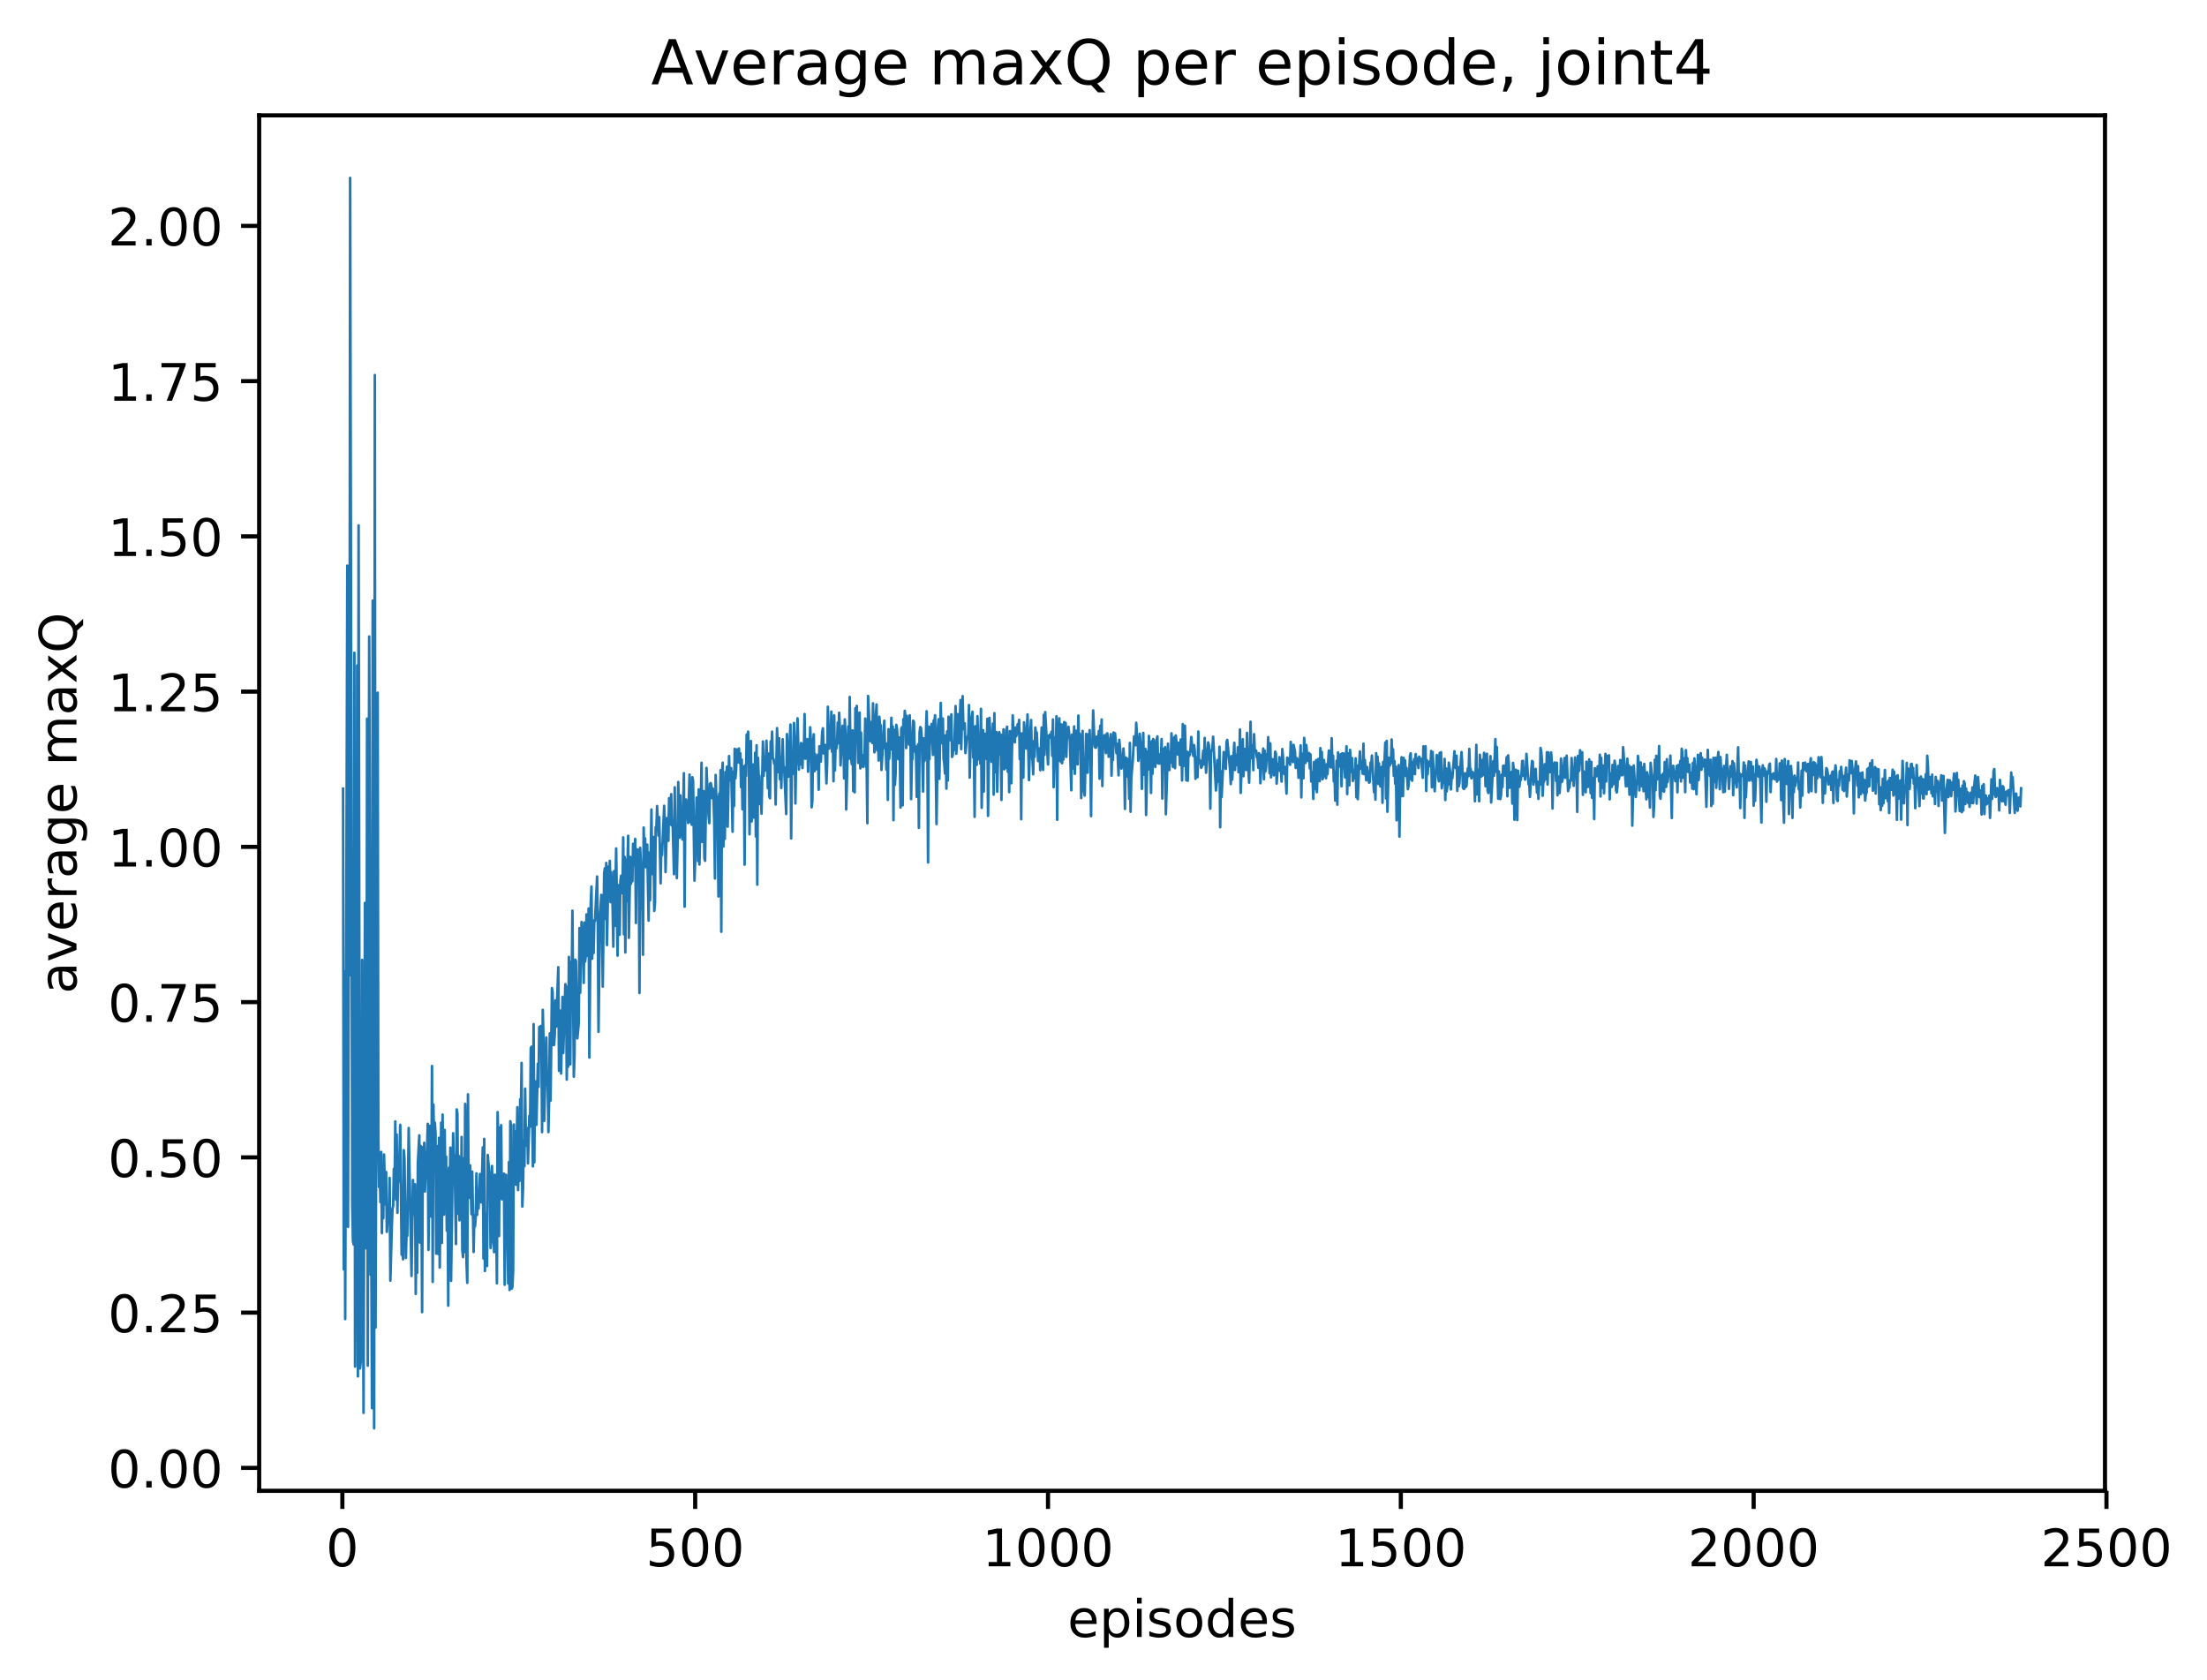 <?xml version="1.0" encoding="utf-8" standalone="no"?>
<!DOCTYPE svg PUBLIC "-//W3C//DTD SVG 1.1//EN"
  "http://www.w3.org/Graphics/SVG/1.1/DTD/svg11.dtd">
<!-- Created with matplotlib (http://matplotlib.org/) -->
<svg height="325pt" version="1.1" viewBox="0 0 427 325" width="427pt" xmlns="http://www.w3.org/2000/svg" xmlns:xlink="http://www.w3.org/1999/xlink">
 <defs>
  <style type="text/css">
*{stroke-linecap:butt;stroke-linejoin:round;}
  </style>
 </defs>
 <g id="figure_1">
  <g id="patch_1">
   <path d="M 0 325.986 
L 427.475 325.986 
L 427.475 0 
L 0 0 
z
" style="fill:#ffffff;"/>
  </g>
  <g id="axes_1">
   <g id="patch_2">
    <path d="M 50.144 288.43 
L 407.264 288.43 
L 407.264 22.318 
L 50.144 22.318 
z
" style="fill:#ffffff;"/>
   </g>
   <g id="matplotlib.axis_1">
    <g id="xtick_1">
     <g id="line2d_1">
      <defs>
       <path d="M 0 0 
L 0 3.5 
" id="m4ff3eea50a" style="stroke:#000000;stroke-width:0.8;"/>
      </defs>
      <g>
       <use style="stroke:#000000;stroke-width:0.8;" x="66.24" xlink:href="#m4ff3eea50a" y="288.43"/>
      </g>
     </g>
     <g id="text_1">
      <!-- 0 -->
      <defs>
       <path d="M 31.781 66.406 
Q 24.172 66.406 20.328 58.906 
Q 16.5 51.422 16.5 36.375 
Q 16.5 21.391 20.328 13.891 
Q 24.172 6.391 31.781 6.391 
Q 39.453 6.391 43.281 13.891 
Q 47.125 21.391 47.125 36.375 
Q 47.125 51.422 43.281 58.906 
Q 39.453 66.406 31.781 66.406 
z
M 31.781 74.219 
Q 44.047 74.219 50.516 64.516 
Q 56.984 54.828 56.984 36.375 
Q 56.984 17.969 50.516 8.266 
Q 44.047 -1.422 31.781 -1.422 
Q 19.531 -1.422 13.062 8.266 
Q 6.594 17.969 6.594 36.375 
Q 6.594 54.828 13.062 64.516 
Q 19.531 74.219 31.781 74.219 
z
" id="DejaVuSans-30"/>
      </defs>
      <g transform="translate(63.059 303.029)scale(0.1 -0.1)">
       <use xlink:href="#DejaVuSans-30"/>
      </g>
     </g>
    </g>
    <g id="xtick_2">
     <g id="line2d_2">
      <g>
       <use style="stroke:#000000;stroke-width:0.8;" x="134.502" xlink:href="#m4ff3eea50a" y="288.43"/>
      </g>
     </g>
     <g id="text_2">
      <!-- 500 -->
      <defs>
       <path d="M 10.797 72.906 
L 49.516 72.906 
L 49.516 64.594 
L 19.828 64.594 
L 19.828 46.734 
Q 21.969 47.469 24.109 47.828 
Q 26.266 48.188 28.422 48.188 
Q 40.625 48.188 47.75 41.5 
Q 54.891 34.812 54.891 23.391 
Q 54.891 11.625 47.562 5.094 
Q 40.234 -1.422 26.906 -1.422 
Q 22.312 -1.422 17.547 -0.641 
Q 12.797 0.141 7.719 1.703 
L 7.719 11.625 
Q 12.109 9.234 16.797 8.062 
Q 21.484 6.891 26.703 6.891 
Q 35.156 6.891 40.078 11.328 
Q 45.016 15.766 45.016 23.391 
Q 45.016 31 40.078 35.438 
Q 35.156 39.891 26.703 39.891 
Q 22.75 39.891 18.812 39.016 
Q 14.891 38.141 10.797 36.281 
z
" id="DejaVuSans-35"/>
      </defs>
      <g transform="translate(124.958 303.029)scale(0.1 -0.1)">
       <use xlink:href="#DejaVuSans-35"/>
       <use x="63.623" xlink:href="#DejaVuSans-30"/>
       <use x="127.246" xlink:href="#DejaVuSans-30"/>
      </g>
     </g>
    </g>
    <g id="xtick_3">
     <g id="line2d_3">
      <g>
       <use style="stroke:#000000;stroke-width:0.8;" x="202.764" xlink:href="#m4ff3eea50a" y="288.43"/>
      </g>
     </g>
     <g id="text_3">
      <!-- 1000 -->
      <defs>
       <path d="M 12.406 8.297 
L 28.516 8.297 
L 28.516 63.922 
L 10.984 60.406 
L 10.984 69.391 
L 28.422 72.906 
L 38.281 72.906 
L 38.281 8.297 
L 54.391 8.297 
L 54.391 0 
L 12.406 0 
z
" id="DejaVuSans-31"/>
      </defs>
      <g transform="translate(190.039 303.029)scale(0.1 -0.1)">
       <use xlink:href="#DejaVuSans-31"/>
       <use x="63.623" xlink:href="#DejaVuSans-30"/>
       <use x="127.246" xlink:href="#DejaVuSans-30"/>
       <use x="190.869" xlink:href="#DejaVuSans-30"/>
      </g>
     </g>
    </g>
    <g id="xtick_4">
     <g id="line2d_4">
      <g>
       <use style="stroke:#000000;stroke-width:0.8;" x="271.026" xlink:href="#m4ff3eea50a" y="288.43"/>
      </g>
     </g>
     <g id="text_4">
      <!-- 1500 -->
      <g transform="translate(258.301 303.029)scale(0.1 -0.1)">
       <use xlink:href="#DejaVuSans-31"/>
       <use x="63.623" xlink:href="#DejaVuSans-35"/>
       <use x="127.246" xlink:href="#DejaVuSans-30"/>
       <use x="190.869" xlink:href="#DejaVuSans-30"/>
      </g>
     </g>
    </g>
    <g id="xtick_5">
     <g id="line2d_5">
      <g>
       <use style="stroke:#000000;stroke-width:0.8;" x="339.288" xlink:href="#m4ff3eea50a" y="288.43"/>
      </g>
     </g>
     <g id="text_5">
      <!-- 2000 -->
      <defs>
       <path d="M 19.188 8.297 
L 53.609 8.297 
L 53.609 0 
L 7.328 0 
L 7.328 8.297 
Q 12.938 14.109 22.625 23.891 
Q 32.328 33.688 34.812 36.531 
Q 39.547 41.844 41.422 45.531 
Q 43.312 49.219 43.312 52.781 
Q 43.312 58.594 39.234 62.25 
Q 35.156 65.922 28.609 65.922 
Q 23.969 65.922 18.812 64.312 
Q 13.672 62.703 7.812 59.422 
L 7.812 69.391 
Q 13.766 71.781 18.938 73 
Q 24.125 74.219 28.422 74.219 
Q 39.75 74.219 46.484 68.547 
Q 53.219 62.891 53.219 53.422 
Q 53.219 48.922 51.531 44.891 
Q 49.859 40.875 45.406 35.406 
Q 44.188 33.984 37.641 27.219 
Q 31.109 20.453 19.188 8.297 
z
" id="DejaVuSans-32"/>
      </defs>
      <g transform="translate(326.563 303.029)scale(0.1 -0.1)">
       <use xlink:href="#DejaVuSans-32"/>
       <use x="63.623" xlink:href="#DejaVuSans-30"/>
       <use x="127.246" xlink:href="#DejaVuSans-30"/>
       <use x="190.869" xlink:href="#DejaVuSans-30"/>
      </g>
     </g>
    </g>
    <g id="xtick_6">
     <g id="line2d_6">
      <g>
       <use style="stroke:#000000;stroke-width:0.8;" x="407.55" xlink:href="#m4ff3eea50a" y="288.43"/>
      </g>
     </g>
     <g id="text_6">
      <!-- 2500 -->
      <g transform="translate(394.825 303.029)scale(0.1 -0.1)">
       <use xlink:href="#DejaVuSans-32"/>
       <use x="63.623" xlink:href="#DejaVuSans-35"/>
       <use x="127.246" xlink:href="#DejaVuSans-30"/>
       <use x="190.869" xlink:href="#DejaVuSans-30"/>
      </g>
     </g>
    </g>
    <g id="text_7">
     <!-- episodes -->
     <defs>
      <path d="M 56.203 29.594 
L 56.203 25.203 
L 14.891 25.203 
Q 15.484 15.922 20.484 11.062 
Q 25.484 6.203 34.422 6.203 
Q 39.594 6.203 44.453 7.469 
Q 49.312 8.734 54.109 11.281 
L 54.109 2.781 
Q 49.266 0.734 44.188 -0.344 
Q 39.109 -1.422 33.891 -1.422 
Q 20.797 -1.422 13.156 6.188 
Q 5.516 13.812 5.516 26.812 
Q 5.516 40.234 12.766 48.109 
Q 20.016 56 32.328 56 
Q 43.359 56 49.781 48.891 
Q 56.203 41.797 56.203 29.594 
z
M 47.219 32.234 
Q 47.125 39.594 43.094 43.984 
Q 39.062 48.391 32.422 48.391 
Q 24.906 48.391 20.391 44.141 
Q 15.875 39.891 15.188 32.172 
z
" id="DejaVuSans-65"/>
      <path d="M 18.109 8.203 
L 18.109 -20.797 
L 9.078 -20.797 
L 9.078 54.688 
L 18.109 54.688 
L 18.109 46.391 
Q 20.953 51.266 25.266 53.625 
Q 29.594 56 35.594 56 
Q 45.562 56 51.781 48.094 
Q 58.016 40.188 58.016 27.297 
Q 58.016 14.406 51.781 6.484 
Q 45.562 -1.422 35.594 -1.422 
Q 29.594 -1.422 25.266 0.953 
Q 20.953 3.328 18.109 8.203 
z
M 48.688 27.297 
Q 48.688 37.203 44.609 42.844 
Q 40.531 48.484 33.406 48.484 
Q 26.266 48.484 22.188 42.844 
Q 18.109 37.203 18.109 27.297 
Q 18.109 17.391 22.188 11.75 
Q 26.266 6.109 33.406 6.109 
Q 40.531 6.109 44.609 11.75 
Q 48.688 17.391 48.688 27.297 
z
" id="DejaVuSans-70"/>
      <path d="M 9.422 54.688 
L 18.406 54.688 
L 18.406 0 
L 9.422 0 
z
M 9.422 75.984 
L 18.406 75.984 
L 18.406 64.594 
L 9.422 64.594 
z
" id="DejaVuSans-69"/>
      <path d="M 44.281 53.078 
L 44.281 44.578 
Q 40.484 46.531 36.375 47.5 
Q 32.281 48.484 27.875 48.484 
Q 21.188 48.484 17.844 46.438 
Q 14.5 44.391 14.5 40.281 
Q 14.5 37.156 16.891 35.375 
Q 19.281 33.594 26.516 31.984 
L 29.594 31.297 
Q 39.156 29.25 43.188 25.516 
Q 47.219 21.781 47.219 15.094 
Q 47.219 7.469 41.188 3.016 
Q 35.156 -1.422 24.609 -1.422 
Q 20.219 -1.422 15.453 -0.562 
Q 10.688 0.297 5.422 2 
L 5.422 11.281 
Q 10.406 8.688 15.234 7.391 
Q 20.062 6.109 24.812 6.109 
Q 31.156 6.109 34.562 8.281 
Q 37.984 10.453 37.984 14.406 
Q 37.984 18.062 35.516 20.016 
Q 33.062 21.969 24.703 23.781 
L 21.578 24.516 
Q 13.234 26.266 9.516 29.906 
Q 5.812 33.547 5.812 39.891 
Q 5.812 47.609 11.281 51.797 
Q 16.75 56 26.812 56 
Q 31.781 56 36.172 55.266 
Q 40.578 54.547 44.281 53.078 
z
" id="DejaVuSans-73"/>
      <path d="M 30.609 48.391 
Q 23.391 48.391 19.188 42.75 
Q 14.984 37.109 14.984 27.297 
Q 14.984 17.484 19.156 11.844 
Q 23.344 6.203 30.609 6.203 
Q 37.797 6.203 41.984 11.859 
Q 46.188 17.531 46.188 27.297 
Q 46.188 37.016 41.984 42.703 
Q 37.797 48.391 30.609 48.391 
z
M 30.609 56 
Q 42.328 56 49.016 48.375 
Q 55.719 40.766 55.719 27.297 
Q 55.719 13.875 49.016 6.219 
Q 42.328 -1.422 30.609 -1.422 
Q 18.844 -1.422 12.172 6.219 
Q 5.516 13.875 5.516 27.297 
Q 5.516 40.766 12.172 48.375 
Q 18.844 56 30.609 56 
z
" id="DejaVuSans-6f"/>
      <path d="M 45.406 46.391 
L 45.406 75.984 
L 54.391 75.984 
L 54.391 0 
L 45.406 0 
L 45.406 8.203 
Q 42.578 3.328 38.25 0.953 
Q 33.938 -1.422 27.875 -1.422 
Q 17.969 -1.422 11.734 6.484 
Q 5.516 14.406 5.516 27.297 
Q 5.516 40.188 11.734 48.094 
Q 17.969 56 27.875 56 
Q 33.938 56 38.25 53.625 
Q 42.578 51.266 45.406 46.391 
z
M 14.797 27.297 
Q 14.797 17.391 18.875 11.75 
Q 22.953 6.109 30.078 6.109 
Q 37.203 6.109 41.297 11.75 
Q 45.406 17.391 45.406 27.297 
Q 45.406 37.203 41.297 42.844 
Q 37.203 48.484 30.078 48.484 
Q 22.953 48.484 18.875 42.844 
Q 14.797 37.203 14.797 27.297 
z
" id="DejaVuSans-64"/>
     </defs>
     <g transform="translate(206.544 316.707)scale(0.1 -0.1)">
      <use xlink:href="#DejaVuSans-65"/>
      <use x="61.523" xlink:href="#DejaVuSans-70"/>
      <use x="125" xlink:href="#DejaVuSans-69"/>
      <use x="152.783" xlink:href="#DejaVuSans-73"/>
      <use x="204.883" xlink:href="#DejaVuSans-6f"/>
      <use x="266.064" xlink:href="#DejaVuSans-64"/>
      <use x="329.541" xlink:href="#DejaVuSans-65"/>
      <use x="391.064" xlink:href="#DejaVuSans-73"/>
     </g>
    </g>
   </g>
   <g id="matplotlib.axis_2">
    <g id="ytick_1">
     <g id="line2d_7">
      <defs>
       <path d="M 0 0 
L -3.5 0 
" id="m00e278f972" style="stroke:#000000;stroke-width:0.8;"/>
      </defs>
      <g>
       <use style="stroke:#000000;stroke-width:0.8;" x="50.144" xlink:href="#m00e278f972" y="283.992"/>
      </g>
     </g>
     <g id="text_8">
      <!-- 0.00 -->
      <defs>
       <path d="M 10.688 12.406 
L 21 12.406 
L 21 0 
L 10.688 0 
z
" id="DejaVuSans-2e"/>
      </defs>
      <g transform="translate(20.878 287.791)scale(0.1 -0.1)">
       <use xlink:href="#DejaVuSans-30"/>
       <use x="63.623" xlink:href="#DejaVuSans-2e"/>
       <use x="95.41" xlink:href="#DejaVuSans-30"/>
       <use x="159.033" xlink:href="#DejaVuSans-30"/>
      </g>
     </g>
    </g>
    <g id="ytick_2">
     <g id="line2d_8">
      <g>
       <use style="stroke:#000000;stroke-width:0.8;" x="50.144" xlink:href="#m00e278f972" y="253.955"/>
      </g>
     </g>
     <g id="text_9">
      <!-- 0.25 -->
      <g transform="translate(20.878 257.754)scale(0.1 -0.1)">
       <use xlink:href="#DejaVuSans-30"/>
       <use x="63.623" xlink:href="#DejaVuSans-2e"/>
       <use x="95.41" xlink:href="#DejaVuSans-32"/>
       <use x="159.033" xlink:href="#DejaVuSans-35"/>
      </g>
     </g>
    </g>
    <g id="ytick_3">
     <g id="line2d_9">
      <g>
       <use style="stroke:#000000;stroke-width:0.8;" x="50.144" xlink:href="#m00e278f972" y="223.918"/>
      </g>
     </g>
     <g id="text_10">
      <!-- 0.50 -->
      <g transform="translate(20.878 227.718)scale(0.1 -0.1)">
       <use xlink:href="#DejaVuSans-30"/>
       <use x="63.623" xlink:href="#DejaVuSans-2e"/>
       <use x="95.41" xlink:href="#DejaVuSans-35"/>
       <use x="159.033" xlink:href="#DejaVuSans-30"/>
      </g>
     </g>
    </g>
    <g id="ytick_4">
     <g id="line2d_10">
      <g>
       <use style="stroke:#000000;stroke-width:0.8;" x="50.144" xlink:href="#m00e278f972" y="193.882"/>
      </g>
     </g>
     <g id="text_11">
      <!-- 0.75 -->
      <defs>
       <path d="M 8.203 72.906 
L 55.078 72.906 
L 55.078 68.703 
L 28.609 0 
L 18.312 0 
L 43.219 64.594 
L 8.203 64.594 
z
" id="DejaVuSans-37"/>
      </defs>
      <g transform="translate(20.878 197.681)scale(0.1 -0.1)">
       <use xlink:href="#DejaVuSans-30"/>
       <use x="63.623" xlink:href="#DejaVuSans-2e"/>
       <use x="95.41" xlink:href="#DejaVuSans-37"/>
       <use x="159.033" xlink:href="#DejaVuSans-35"/>
      </g>
     </g>
    </g>
    <g id="ytick_5">
     <g id="line2d_11">
      <g>
       <use style="stroke:#000000;stroke-width:0.8;" x="50.144" xlink:href="#m00e278f972" y="163.845"/>
      </g>
     </g>
     <g id="text_12">
      <!-- 1.00 -->
      <g transform="translate(20.878 167.645)scale(0.1 -0.1)">
       <use xlink:href="#DejaVuSans-31"/>
       <use x="63.623" xlink:href="#DejaVuSans-2e"/>
       <use x="95.41" xlink:href="#DejaVuSans-30"/>
       <use x="159.033" xlink:href="#DejaVuSans-30"/>
      </g>
     </g>
    </g>
    <g id="ytick_6">
     <g id="line2d_12">
      <g>
       <use style="stroke:#000000;stroke-width:0.8;" x="50.144" xlink:href="#m00e278f972" y="133.809"/>
      </g>
     </g>
     <g id="text_13">
      <!-- 1.25 -->
      <g transform="translate(20.878 137.608)scale(0.1 -0.1)">
       <use xlink:href="#DejaVuSans-31"/>
       <use x="63.623" xlink:href="#DejaVuSans-2e"/>
       <use x="95.41" xlink:href="#DejaVuSans-32"/>
       <use x="159.033" xlink:href="#DejaVuSans-35"/>
      </g>
     </g>
    </g>
    <g id="ytick_7">
     <g id="line2d_13">
      <g>
       <use style="stroke:#000000;stroke-width:0.8;" x="50.144" xlink:href="#m00e278f972" y="103.772"/>
      </g>
     </g>
     <g id="text_14">
      <!-- 1.50 -->
      <g transform="translate(20.878 107.571)scale(0.1 -0.1)">
       <use xlink:href="#DejaVuSans-31"/>
       <use x="63.623" xlink:href="#DejaVuSans-2e"/>
       <use x="95.41" xlink:href="#DejaVuSans-35"/>
       <use x="159.033" xlink:href="#DejaVuSans-30"/>
      </g>
     </g>
    </g>
    <g id="ytick_8">
     <g id="line2d_14">
      <g>
       <use style="stroke:#000000;stroke-width:0.8;" x="50.144" xlink:href="#m00e278f972" y="73.736"/>
      </g>
     </g>
     <g id="text_15">
      <!-- 1.75 -->
      <g transform="translate(20.878 77.535)scale(0.1 -0.1)">
       <use xlink:href="#DejaVuSans-31"/>
       <use x="63.623" xlink:href="#DejaVuSans-2e"/>
       <use x="95.41" xlink:href="#DejaVuSans-37"/>
       <use x="159.033" xlink:href="#DejaVuSans-35"/>
      </g>
     </g>
    </g>
    <g id="ytick_9">
     <g id="line2d_15">
      <g>
       <use style="stroke:#000000;stroke-width:0.8;" x="50.144" xlink:href="#m00e278f972" y="43.699"/>
      </g>
     </g>
     <g id="text_16">
      <!-- 2.00 -->
      <g transform="translate(20.878 47.498)scale(0.1 -0.1)">
       <use xlink:href="#DejaVuSans-32"/>
       <use x="63.623" xlink:href="#DejaVuSans-2e"/>
       <use x="95.41" xlink:href="#DejaVuSans-30"/>
       <use x="159.033" xlink:href="#DejaVuSans-30"/>
      </g>
     </g>
    </g>
    <g id="text_17">
     <!-- average maxQ -->
     <defs>
      <path d="M 34.281 27.484 
Q 23.391 27.484 19.188 25 
Q 14.984 22.516 14.984 16.5 
Q 14.984 11.719 18.141 8.906 
Q 21.297 6.109 26.703 6.109 
Q 34.188 6.109 38.703 11.406 
Q 43.219 16.703 43.219 25.484 
L 43.219 27.484 
z
M 52.203 31.203 
L 52.203 0 
L 43.219 0 
L 43.219 8.297 
Q 40.141 3.328 35.547 0.953 
Q 30.953 -1.422 24.312 -1.422 
Q 15.922 -1.422 10.953 3.297 
Q 6 8.016 6 15.922 
Q 6 25.141 12.172 29.828 
Q 18.359 34.516 30.609 34.516 
L 43.219 34.516 
L 43.219 35.406 
Q 43.219 41.609 39.141 45 
Q 35.062 48.391 27.688 48.391 
Q 23 48.391 18.547 47.266 
Q 14.109 46.141 10.016 43.891 
L 10.016 52.203 
Q 14.938 54.109 19.578 55.047 
Q 24.219 56 28.609 56 
Q 40.484 56 46.344 49.844 
Q 52.203 43.703 52.203 31.203 
z
" id="DejaVuSans-61"/>
      <path d="M 2.984 54.688 
L 12.5 54.688 
L 29.594 8.797 
L 46.688 54.688 
L 56.203 54.688 
L 35.688 0 
L 23.484 0 
z
" id="DejaVuSans-76"/>
      <path d="M 41.109 46.297 
Q 39.594 47.172 37.812 47.578 
Q 36.031 48 33.891 48 
Q 26.266 48 22.188 43.047 
Q 18.109 38.094 18.109 28.812 
L 18.109 0 
L 9.078 0 
L 9.078 54.688 
L 18.109 54.688 
L 18.109 46.188 
Q 20.953 51.172 25.484 53.578 
Q 30.031 56 36.531 56 
Q 37.453 56 38.578 55.875 
Q 39.703 55.766 41.062 55.516 
z
" id="DejaVuSans-72"/>
      <path d="M 45.406 27.984 
Q 45.406 37.75 41.375 43.109 
Q 37.359 48.484 30.078 48.484 
Q 22.859 48.484 18.828 43.109 
Q 14.797 37.75 14.797 27.984 
Q 14.797 18.266 18.828 12.891 
Q 22.859 7.516 30.078 7.516 
Q 37.359 7.516 41.375 12.891 
Q 45.406 18.266 45.406 27.984 
z
M 54.391 6.781 
Q 54.391 -7.172 48.188 -13.984 
Q 42 -20.797 29.203 -20.797 
Q 24.469 -20.797 20.266 -20.094 
Q 16.062 -19.391 12.109 -17.922 
L 12.109 -9.188 
Q 16.062 -11.328 19.922 -12.344 
Q 23.781 -13.375 27.781 -13.375 
Q 36.625 -13.375 41.016 -8.766 
Q 45.406 -4.156 45.406 5.172 
L 45.406 9.625 
Q 42.625 4.781 38.281 2.391 
Q 33.938 0 27.875 0 
Q 17.828 0 11.672 7.656 
Q 5.516 15.328 5.516 27.984 
Q 5.516 40.672 11.672 48.328 
Q 17.828 56 27.875 56 
Q 33.938 56 38.281 53.609 
Q 42.625 51.219 45.406 46.391 
L 45.406 54.688 
L 54.391 54.688 
z
" id="DejaVuSans-67"/>
      <path id="DejaVuSans-20"/>
      <path d="M 52 44.188 
Q 55.375 50.25 60.062 53.125 
Q 64.75 56 71.094 56 
Q 79.641 56 84.281 50.016 
Q 88.922 44.047 88.922 33.016 
L 88.922 0 
L 79.891 0 
L 79.891 32.719 
Q 79.891 40.578 77.094 44.375 
Q 74.312 48.188 68.609 48.188 
Q 61.625 48.188 57.562 43.547 
Q 53.516 38.922 53.516 30.906 
L 53.516 0 
L 44.484 0 
L 44.484 32.719 
Q 44.484 40.625 41.703 44.406 
Q 38.922 48.188 33.109 48.188 
Q 26.219 48.188 22.156 43.531 
Q 18.109 38.875 18.109 30.906 
L 18.109 0 
L 9.078 0 
L 9.078 54.688 
L 18.109 54.688 
L 18.109 46.188 
Q 21.188 51.219 25.484 53.609 
Q 29.781 56 35.688 56 
Q 41.656 56 45.828 52.969 
Q 50 49.953 52 44.188 
z
" id="DejaVuSans-6d"/>
      <path d="M 54.891 54.688 
L 35.109 28.078 
L 55.906 0 
L 45.312 0 
L 29.391 21.484 
L 13.484 0 
L 2.875 0 
L 24.125 28.609 
L 4.688 54.688 
L 15.281 54.688 
L 29.781 35.203 
L 44.281 54.688 
z
" id="DejaVuSans-78"/>
      <path d="M 39.406 66.219 
Q 28.656 66.219 22.328 58.203 
Q 16.016 50.203 16.016 36.375 
Q 16.016 22.609 22.328 14.594 
Q 28.656 6.594 39.406 6.594 
Q 50.141 6.594 56.422 14.594 
Q 62.703 22.609 62.703 36.375 
Q 62.703 50.203 56.422 58.203 
Q 50.141 66.219 39.406 66.219 
z
M 53.219 1.312 
L 66.219 -12.891 
L 54.297 -12.891 
L 43.5 -1.219 
Q 41.891 -1.312 41.031 -1.359 
Q 40.188 -1.422 39.406 -1.422 
Q 24.031 -1.422 14.812 8.859 
Q 5.609 19.141 5.609 36.375 
Q 5.609 53.656 14.812 63.938 
Q 24.031 74.219 39.406 74.219 
Q 54.734 74.219 63.906 63.938 
Q 73.094 53.656 73.094 36.375 
Q 73.094 23.688 67.984 14.641 
Q 62.891 5.609 53.219 1.312 
z
" id="DejaVuSans-51"/>
     </defs>
     <g transform="translate(14.798 192.263)rotate(-90)scale(0.1 -0.1)">
      <use xlink:href="#DejaVuSans-61"/>
      <use x="61.279" xlink:href="#DejaVuSans-76"/>
      <use x="120.459" xlink:href="#DejaVuSans-65"/>
      <use x="181.982" xlink:href="#DejaVuSans-72"/>
      <use x="223.096" xlink:href="#DejaVuSans-61"/>
      <use x="284.375" xlink:href="#DejaVuSans-67"/>
      <use x="347.852" xlink:href="#DejaVuSans-65"/>
      <use x="409.375" xlink:href="#DejaVuSans-20"/>
      <use x="441.162" xlink:href="#DejaVuSans-6d"/>
      <use x="538.574" xlink:href="#DejaVuSans-61"/>
      <use x="599.854" xlink:href="#DejaVuSans-78"/>
      <use x="659.033" xlink:href="#DejaVuSans-51"/>
     </g>
    </g>
   </g>
   <g id="line2d_16">
    <path clip-path="url(#p6d2d39f95d)" d="M 66.376 152.58 
L 66.513 245.595 
L 66.65 187.967 
L 66.786 255.201 
L 67.196 109.434 
L 67.332 237.346 
L 67.469 186.853 
L 67.605 188.717 
L 67.742 34.414 
L 68.151 233.107 
L 68.288 240.164 
L 68.424 240.772 
L 68.561 126.291 
L 68.697 264.381 
L 68.834 232.255 
L 68.97 247.232 
L 69.107 128.749 
L 69.243 266.295 
L 69.38 101.658 
L 69.653 264.755 
L 69.79 263.582 
L 69.926 257.811 
L 70.063 185.714 
L 70.336 273.347 
L 70.609 174.694 
L 70.745 188.917 
L 70.882 241.526 
L 71.018 139.044 
L 71.155 264.216 
L 71.428 123.148 
L 71.564 163.785 
L 71.701 246.627 
L 71.837 240.576 
L 71.974 272.438 
L 72.11 116.211 
L 72.384 276.334 
L 72.52 72.563 
L 72.657 256.834 
L 73.066 134.015 
L 73.203 220.297 
L 73.339 229.644 
L 73.476 226.746 
L 73.612 232.587 
L 73.749 222.869 
L 73.885 238.573 
L 74.022 228.358 
L 74.158 235.69 
L 74.295 223.358 
L 74.568 233.019 
L 74.704 226.754 
L 74.841 238.324 
L 75.114 234.334 
L 75.251 234.741 
L 75.387 227.913 
L 75.524 247.774 
L 75.797 237.569 
L 75.933 233.92 
L 76.07 233.269 
L 76.206 226.13 
L 76.343 230.709 
L 76.479 216.971 
L 76.616 232.08 
L 76.752 219.502 
L 76.889 234.63 
L 77.025 226.246 
L 77.162 228.599 
L 77.435 217.615 
L 77.708 242.759 
L 77.845 241.616 
L 77.981 243.635 
L 78.118 222.529 
L 78.254 224.135 
L 78.527 243.376 
L 78.664 238.159 
L 78.8 239.086 
L 79.073 218.236 
L 79.619 246.862 
L 79.892 228.301 
L 80.029 234.994 
L 80.302 229.122 
L 80.438 250.338 
L 80.575 231.527 
L 80.712 246.251 
L 80.848 224.989 
L 81.121 219.665 
L 81.258 240.401 
L 81.394 221.685 
L 81.531 229.386 
L 81.667 253.856 
L 81.804 221.945 
L 81.94 226.513 
L 82.077 221.104 
L 82.213 230.517 
L 82.35 227.044 
L 82.486 227.526 
L 82.759 217.422 
L 82.896 241.816 
L 83.169 217.812 
L 83.305 233.775 
L 83.442 235.391 
L 83.579 206.246 
L 83.715 248.007 
L 83.852 213.711 
L 83.988 222.037 
L 84.125 217.209 
L 84.261 219.306 
L 84.398 242.539 
L 84.671 221.72 
L 84.807 242.622 
L 84.944 220.13 
L 85.08 245.225 
L 85.353 217.203 
L 85.49 240.462 
L 85.626 215.636 
L 85.899 234.99 
L 86.036 218.615 
L 86.172 228.918 
L 86.309 223.789 
L 86.446 238.094 
L 86.582 226.551 
L 86.719 252.607 
L 86.855 225.927 
L 86.992 235.361 
L 87.128 222.029 
L 87.265 247.807 
L 87.674 219.246 
L 87.811 225.476 
L 87.947 223.522 
L 88.22 240.689 
L 88.357 214.647 
L 88.493 215.469 
L 88.63 234.808 
L 88.766 223.639 
L 88.903 236.101 
L 89.039 226.079 
L 89.176 235.013 
L 89.313 219.978 
L 89.449 241.939 
L 89.586 243.206 
L 89.722 224.098 
L 89.859 242.263 
L 89.995 213.58 
L 90.132 220.56 
L 90.268 244.526 
L 90.405 248.185 
L 90.541 211.721 
L 90.678 231.763 
L 90.951 225.473 
L 91.224 234.915 
L 91.36 226.672 
L 91.633 242.221 
L 91.77 235.106 
L 91.907 237.263 
L 92.043 235.416 
L 92.18 227.017 
L 92.316 235.021 
L 92.453 230.416 
L 92.589 233.809 
L 92.862 227.137 
L 93.135 232.631 
L 93.408 221.988 
L 93.545 243.486 
L 93.681 220.334 
L 93.818 245.897 
L 93.954 234.82 
L 94.227 244.934 
L 94.364 223.452 
L 94.637 226.591 
L 94.774 227.085 
L 94.91 241.461 
L 95.047 240.263 
L 95.183 225.584 
L 95.593 242.252 
L 95.729 227.278 
L 95.866 238.809 
L 96.002 235.976 
L 96.139 248.277 
L 96.275 215.161 
L 96.412 222.38 
L 96.548 239.141 
L 96.685 218.179 
L 96.821 222.907 
L 96.958 217.687 
L 97.094 232.029 
L 97.504 227.067 
L 97.641 248.562 
L 97.914 227.295 
L 98.05 237.066 
L 98.187 237.195 
L 98.323 248.32 
L 98.46 224.83 
L 98.596 249.577 
L 98.733 216.937 
L 98.869 217.778 
L 99.006 249.307 
L 99.142 248.922 
L 99.279 245.828 
L 99.415 217.566 
L 99.552 228.356 
L 99.688 218.907 
L 99.825 229.205 
L 100.098 214.209 
L 100.234 230.231 
L 100.371 223.093 
L 100.508 228.485 
L 100.644 212.673 
L 100.781 215.232 
L 100.917 205.649 
L 101.054 233.43 
L 101.19 230.059 
L 101.327 220.64 
L 101.463 225.625 
L 101.6 210.62 
L 101.736 220.519 
L 101.873 221.648 
L 102.009 218.264 
L 102.146 225.076 
L 102.419 215.883 
L 102.555 217.984 
L 102.692 202.818 
L 102.828 202.509 
L 103.101 225.659 
L 103.238 198.146 
L 103.375 224.877 
L 103.511 209.19 
L 103.784 217.613 
L 104.057 205.8 
L 104.194 210.271 
L 104.33 198.715 
L 104.467 199.804 
L 104.603 198.494 
L 104.74 198.569 
L 104.876 219.033 
L 105.013 195.37 
L 105.149 200.867 
L 105.286 216.864 
L 105.695 200.733 
L 105.832 209.876 
L 105.968 209.33 
L 106.105 219.022 
L 106.242 212.599 
L 106.378 199.93 
L 106.515 212.941 
L 106.788 191.155 
L 106.924 192.015 
L 107.061 202.199 
L 107.197 202.156 
L 107.334 200.148 
L 107.47 193.557 
L 107.607 198.636 
L 107.88 190.95 
L 108.016 187.126 
L 108.153 207.178 
L 108.289 204.123 
L 108.426 195.527 
L 108.562 207.695 
L 108.836 192.874 
L 108.972 203.719 
L 109.382 190.414 
L 109.518 190.896 
L 109.655 208.877 
L 109.791 197.77 
L 109.928 206.381 
L 110.064 185.137 
L 110.201 189.608 
L 110.337 205.912 
L 110.474 186.115 
L 110.61 191.329 
L 110.747 176.192 
L 111.02 208.315 
L 111.156 204.047 
L 111.293 185.668 
L 111.429 185.927 
L 111.703 200.893 
L 111.976 197.86 
L 112.112 179.563 
L 112.249 192.082 
L 112.522 178.383 
L 112.658 181.708 
L 112.795 180.435 
L 112.931 190.168 
L 113.068 178.484 
L 113.204 186.037 
L 113.341 184.838 
L 113.477 176.916 
L 113.75 184.969 
L 113.887 175.763 
L 114.023 204.61 
L 114.296 174.759 
L 114.433 171.531 
L 114.57 185.486 
L 114.706 180.048 
L 114.843 184.377 
L 114.979 178.05 
L 115.116 178.184 
L 115.525 169.581 
L 115.662 179.243 
L 115.798 199.628 
L 116.071 177.685 
L 116.344 173.131 
L 116.481 178.851 
L 116.617 190.872 
L 116.89 168.904 
L 117.027 167.971 
L 117.163 177.778 
L 117.3 166.96 
L 117.437 182.837 
L 117.71 167.674 
L 117.846 171.808 
L 117.983 166.556 
L 118.119 174.542 
L 118.256 168.731 
L 118.529 175.606 
L 118.665 183.15 
L 118.802 168.549 
L 118.938 179.152 
L 119.211 164.148 
L 119.484 184.889 
L 119.621 173.202 
L 119.757 171.226 
L 119.894 180.842 
L 120.03 170.416 
L 120.167 169.434 
L 120.304 172.784 
L 120.44 172.079 
L 120.577 162.015 
L 120.713 180.746 
L 120.85 165.775 
L 120.986 184.272 
L 121.123 166.345 
L 121.259 174.39 
L 121.532 161.711 
L 121.669 181.436 
L 121.942 165.782 
L 122.078 171.003 
L 122.215 166.604 
L 122.351 170.495 
L 122.488 163.256 
L 122.624 167.339 
L 122.897 162.302 
L 123.034 178.566 
L 123.171 164.303 
L 123.307 165.959 
L 123.444 164.405 
L 123.58 164.392 
L 123.717 192.107 
L 123.853 164.026 
L 123.99 166.891 
L 124.126 175.788 
L 124.263 169.087 
L 124.399 184.711 
L 124.536 160.114 
L 124.672 166.369 
L 124.809 162.204 
L 124.945 167.77 
L 125.082 166.961 
L 125.218 163.407 
L 125.491 178.124 
L 125.628 164.97 
L 125.765 174.172 
L 126.038 156.618 
L 126.174 169.099 
L 126.311 166.895 
L 126.447 161.958 
L 126.584 176.223 
L 126.72 174.675 
L 126.857 160.036 
L 126.993 160.227 
L 127.13 155.944 
L 127.403 161.669 
L 127.539 158.109 
L 127.812 170.902 
L 127.949 163.388 
L 128.085 165.439 
L 128.358 159.289 
L 128.495 155.901 
L 128.632 159.032 
L 128.768 168.717 
L 129.041 158.279 
L 129.314 162.663 
L 129.451 154.426 
L 129.587 159.56 
L 129.86 153.646 
L 129.997 159.698 
L 130.133 158.854 
L 130.406 169.134 
L 130.543 152.322 
L 130.679 163.933 
L 130.816 160.328 
L 130.952 169.879 
L 131.089 163.571 
L 131.225 151.304 
L 131.499 162.079 
L 131.635 153.892 
L 131.772 161.652 
L 131.908 156.805 
L 132.045 162.415 
L 132.318 149.589 
L 132.454 175.416 
L 132.591 155.425 
L 132.727 154.684 
L 133.137 159.223 
L 133.41 149.867 
L 133.546 159.04 
L 133.683 151.36 
L 133.819 159.555 
L 133.956 150.376 
L 134.092 151.025 
L 134.366 170.381 
L 134.502 166.314 
L 134.775 154.313 
L 134.912 158.559 
L 135.048 166.596 
L 135.185 152.722 
L 135.321 167.252 
L 135.594 155.001 
L 135.731 147.573 
L 135.867 162.887 
L 136.004 153.747 
L 136.14 153.07 
L 136.277 165.956 
L 136.413 166.532 
L 136.686 148.558 
L 137.096 157.871 
L 137.233 159.257 
L 137.369 151.645 
L 137.506 151.51 
L 137.642 152.187 
L 137.779 154.419 
L 137.915 152.558 
L 138.052 154.478 
L 138.188 158.936 
L 138.325 169.961 
L 138.461 149.942 
L 138.598 154.833 
L 138.734 154.154 
L 138.871 160.414 
L 139.007 173.442 
L 139.144 153.551 
L 139.28 157.136 
L 139.417 149.018 
L 139.553 180.271 
L 139.69 149.553 
L 139.826 147.567 
L 139.963 163.785 
L 140.1 152.101 
L 140.236 162.309 
L 140.373 149.361 
L 140.509 151.394 
L 140.646 148.334 
L 140.782 159.935 
L 141.055 146.279 
L 141.192 150.96 
L 141.328 150.858 
L 141.465 148.612 
L 141.738 160.914 
L 141.874 149.303 
L 142.011 155.93 
L 142.147 144.884 
L 142.284 150.6 
L 142.42 148.873 
L 142.557 144.986 
L 142.694 145.341 
L 142.83 147.508 
L 142.967 144.805 
L 143.103 147.578 
L 143.24 145.751 
L 143.376 152.283 
L 143.513 146.978 
L 143.649 156.565 
L 143.786 149.233 
L 143.922 148.281 
L 144.059 167.284 
L 144.195 148.045 
L 144.332 150.109 
L 144.468 142.1 
L 144.605 147.667 
L 144.741 141.554 
L 144.878 146.722 
L 145.014 161.409 
L 145.287 143.364 
L 145.424 158.918 
L 145.561 148.251 
L 145.697 147.909 
L 145.834 158.175 
L 145.97 154.329 
L 146.107 145.64 
L 146.243 161.838 
L 146.38 144.192 
L 146.516 171.153 
L 146.653 146.613 
L 146.789 150.333 
L 146.926 150.061 
L 147.062 155.583 
L 147.199 152.335 
L 147.335 157.415 
L 147.608 143.466 
L 147.745 150.105 
L 147.881 147.162 
L 148.018 149.08 
L 148.154 147.043 
L 148.291 143.314 
L 148.564 152.491 
L 148.701 145.796 
L 148.837 154.069 
L 148.974 154.438 
L 149.11 143.454 
L 149.247 144.944 
L 149.383 141.553 
L 149.52 146.76 
L 149.656 146.809 
L 149.793 147.764 
L 149.929 147.915 
L 150.066 155.649 
L 150.339 140.876 
L 150.612 149.402 
L 150.748 142.848 
L 150.885 150.742 
L 151.021 146.529 
L 151.158 152.453 
L 151.431 143.023 
L 151.568 148.24 
L 151.704 148.383 
L 152.114 157.484 
L 152.25 142.027 
L 152.523 150.273 
L 152.933 140.185 
L 153.069 162.213 
L 153.206 147.471 
L 153.342 149.772 
L 153.615 139.875 
L 153.752 142.87 
L 153.888 155.447 
L 154.025 146.614 
L 154.162 147.792 
L 154.298 138.982 
L 154.571 148.891 
L 154.708 144.591 
L 154.844 147.892 
L 154.981 143.75 
L 155.254 148.594 
L 155.39 143.922 
L 155.527 145.738 
L 155.663 138.143 
L 155.8 146.797 
L 156.073 144.067 
L 156.209 142.985 
L 156.346 149.304 
L 156.482 145.422 
L 156.619 145.194 
L 156.755 140.714 
L 156.892 143.845 
L 157.029 156.189 
L 157.165 154.957 
L 157.302 143.823 
L 157.438 142.063 
L 157.575 149.211 
L 157.711 145.917 
L 157.848 148.813 
L 157.984 148.817 
L 158.121 148.129 
L 158.257 146.022 
L 158.394 152.784 
L 158.53 144.387 
L 158.667 145.25 
L 158.803 147.354 
L 159.076 141.622 
L 159.213 140.908 
L 159.349 145.762 
L 159.623 144.116 
L 159.896 151.558 
L 160.032 147.968 
L 160.169 136.736 
L 160.442 144.841 
L 160.578 142.049 
L 160.715 143.887 
L 160.851 137.675 
L 160.988 145.438 
L 161.124 142.363 
L 161.261 151.146 
L 161.397 138.414 
L 161.534 149.066 
L 161.67 144.12 
L 161.807 144.835 
L 161.943 143.811 
L 162.08 139.802 
L 162.216 143.782 
L 162.353 137.896 
L 162.49 140.707 
L 162.626 148.084 
L 163.036 140.431 
L 163.172 140.549 
L 163.309 150.593 
L 163.445 139.192 
L 163.582 142.151 
L 163.718 156.605 
L 164.128 140.553 
L 164.264 146.767 
L 164.401 134.845 
L 164.537 145.58 
L 164.81 147.853 
L 164.947 141.314 
L 165.083 153.05 
L 165.22 143.529 
L 165.357 153.29 
L 165.493 137.016 
L 165.63 140.47 
L 165.766 136.572 
L 166.039 147.606 
L 166.312 137.859 
L 166.449 148.657 
L 166.585 141.749 
L 166.722 148.263 
L 166.858 147.203 
L 166.995 148.373 
L 167.131 146.054 
L 167.268 146.004 
L 167.404 139.014 
L 167.541 148.342 
L 167.677 147.737 
L 167.814 159.266 
L 167.95 134.644 
L 168.36 143.392 
L 168.633 139.668 
L 168.77 143.743 
L 168.906 136.074 
L 169.179 145.555 
L 169.452 138.606 
L 169.589 136.293 
L 169.725 145.193 
L 169.862 142.693 
L 169.998 147.138 
L 170.135 138.67 
L 170.271 140.583 
L 170.408 140.336 
L 170.544 148.954 
L 171.091 139.447 
L 171.227 144.777 
L 171.364 144.543 
L 171.5 148.888 
L 171.637 143.829 
L 171.773 154.749 
L 171.91 141.075 
L 172.046 146.792 
L 172.183 143.647 
L 172.319 145.033 
L 172.456 138.872 
L 172.592 143.213 
L 172.729 140.57 
L 172.865 158.684 
L 173.002 141.201 
L 173.138 151.86 
L 173.275 149.65 
L 173.411 140.237 
L 173.548 141.084 
L 173.684 143.111 
L 173.821 146.878 
L 173.958 142.682 
L 174.094 145.71 
L 174.231 156.237 
L 174.367 141.023 
L 174.504 140.704 
L 174.64 155.818 
L 174.777 139.151 
L 174.913 141.882 
L 175.05 137.526 
L 175.186 138.734 
L 175.323 144.724 
L 175.459 138.494 
L 175.869 144.06 
L 176.005 138.395 
L 176.142 141.6 
L 176.278 154.604 
L 176.415 147.084 
L 176.552 146.774 
L 176.688 139.438 
L 176.825 139.651 
L 176.961 145.383 
L 177.098 144.372 
L 177.234 146.186 
L 177.371 154.171 
L 177.507 144.638 
L 177.644 143.986 
L 177.78 160.167 
L 177.917 141.701 
L 178.053 140.666 
L 178.19 140.87 
L 178.326 142.487 
L 178.599 153.132 
L 178.736 142.867 
L 178.872 147.22 
L 179.009 146.395 
L 179.282 137.619 
L 179.419 143.724 
L 179.555 166.861 
L 179.692 140.602 
L 179.828 146.863 
L 179.965 140.79 
L 180.101 140.972 
L 180.238 140.068 
L 180.511 146.063 
L 180.647 139.387 
L 180.784 139.594 
L 180.92 138.394 
L 181.193 159.43 
L 181.466 140.651 
L 181.603 139.15 
L 181.739 150.686 
L 182.012 135.997 
L 182.149 143.464 
L 182.286 143.792 
L 182.422 139.022 
L 182.559 146.746 
L 182.695 147.71 
L 182.832 149.645 
L 182.968 142.256 
L 183.105 152.576 
L 183.241 141.508 
L 183.378 151.007 
L 183.514 138.656 
L 183.651 138.867 
L 183.924 143.234 
L 184.06 138.21 
L 184.197 146.446 
L 184.333 146.091 
L 184.47 143.942 
L 184.606 145.085 
L 184.879 136.606 
L 185.016 145.832 
L 185.153 144.053 
L 185.289 138.156 
L 185.562 143.777 
L 185.835 135.441 
L 185.972 144.938 
L 186.245 134.681 
L 186.381 140.346 
L 186.518 141.075 
L 186.654 139.952 
L 186.791 145.699 
L 187.064 142.632 
L 187.2 142.755 
L 187.337 142.131 
L 187.473 136.409 
L 187.61 150.443 
L 187.883 139.459 
L 188.156 137.711 
L 188.293 146.549 
L 188.429 144.363 
L 188.566 158.037 
L 188.702 140.514 
L 188.839 140.599 
L 188.975 147.974 
L 189.112 138.561 
L 189.385 146.911 
L 189.521 142.426 
L 189.658 147.73 
L 189.794 137.142 
L 189.931 156.29 
L 190.204 141.27 
L 190.34 153.127 
L 190.477 142.657 
L 190.613 141.959 
L 190.75 142.887 
L 190.887 146.827 
L 191.023 139.076 
L 191.16 157.843 
L 191.433 138.885 
L 191.842 147.386 
L 192.115 139.992 
L 192.252 153.725 
L 192.388 137.982 
L 192.525 149.4 
L 192.798 141.618 
L 192.934 153.173 
L 193.207 142.275 
L 193.344 141.642 
L 193.481 146.005 
L 193.617 142.122 
L 193.754 154.76 
L 193.89 142.489 
L 194.027 143.983 
L 194.163 141.103 
L 194.3 148.824 
L 194.436 143.497 
L 194.573 148.577 
L 194.709 141.229 
L 194.846 140.593 
L 194.982 149.315 
L 195.119 142.847 
L 195.255 153.248 
L 195.392 141.45 
L 195.528 144.649 
L 195.665 151.534 
L 195.938 138.406 
L 196.074 142.004 
L 196.211 142.399 
L 196.348 143.627 
L 196.484 140.758 
L 196.621 142.425 
L 196.757 141.776 
L 196.894 140.121 
L 197.03 141.146 
L 197.167 139.272 
L 197.303 146.869 
L 197.44 141.869 
L 197.576 158.499 
L 197.713 142.604 
L 197.849 141.894 
L 197.986 150.448 
L 198.122 139.761 
L 198.532 144.816 
L 198.805 138.222 
L 199.078 150.931 
L 199.351 141.518 
L 199.488 139.305 
L 199.624 145.95 
L 199.761 147.024 
L 199.897 149.796 
L 200.034 143.372 
L 200.17 146.406 
L 200.307 140.765 
L 200.443 141.88 
L 200.58 141.714 
L 200.853 147.253 
L 201.126 144.805 
L 201.262 149.011 
L 201.535 140.762 
L 201.808 148.956 
L 201.945 138.304 
L 202.082 146.051 
L 202.218 137.773 
L 202.764 147.895 
L 202.901 142.309 
L 203.037 142.374 
L 203.174 142.101 
L 203.31 142.764 
L 203.447 141.564 
L 203.583 146.224 
L 203.72 139.202 
L 203.856 152.297 
L 204.129 142.653 
L 204.266 146.249 
L 204.402 138.558 
L 204.539 158.601 
L 204.675 142.004 
L 204.812 142.345 
L 204.949 138.976 
L 205.085 147.247 
L 205.222 140.115 
L 205.358 147.441 
L 205.495 147.663 
L 205.631 140.197 
L 205.768 146.923 
L 205.904 139.701 
L 206.041 143.574 
L 206.177 139.876 
L 206.314 146.424 
L 206.45 141.697 
L 206.587 141.565 
L 206.723 140.623 
L 206.996 143.432 
L 207.269 152.894 
L 207.406 142.131 
L 207.542 148.686 
L 207.816 140.543 
L 207.952 149.718 
L 208.225 141.387 
L 208.362 143.559 
L 208.498 147.876 
L 208.635 138.439 
L 208.771 144.889 
L 208.908 141.939 
L 209.044 143.43 
L 209.181 154.399 
L 209.317 152.163 
L 209.454 141.409 
L 209.59 151.719 
L 209.863 153.918 
L 210.136 141.992 
L 210.273 143.583 
L 210.41 149.496 
L 210.546 142.072 
L 210.683 146.194 
L 210.819 141.269 
L 210.956 146.194 
L 211.092 157.898 
L 211.229 144.104 
L 211.365 143.596 
L 211.502 137.449 
L 211.775 144.408 
L 211.911 144.651 
L 212.048 144.635 
L 212.184 142.526 
L 212.457 144.237 
L 212.594 141.443 
L 212.73 150.651 
L 212.867 140.414 
L 213.003 146.54 
L 213.14 139.198 
L 213.277 152.072 
L 213.413 143.33 
L 213.55 144.436 
L 213.686 142.242 
L 213.959 145.705 
L 214.096 142.034 
L 214.232 141.877 
L 214.369 143.018 
L 214.505 146.406 
L 214.642 144.237 
L 214.778 144.292 
L 214.915 142.035 
L 215.051 150.064 
L 215.188 144.038 
L 215.324 147.05 
L 215.461 141.716 
L 215.597 143.041 
L 215.734 141.884 
L 216.007 145.716 
L 216.144 143.901 
L 216.417 150.004 
L 216.553 143.147 
L 216.826 146.056 
L 216.963 148.699 
L 217.236 148.111 
L 217.372 144.81 
L 217.509 147.503 
L 217.645 156.507 
L 217.782 146.567 
L 217.918 146.661 
L 218.055 150.216 
L 218.191 146.85 
L 218.328 148.965 
L 218.464 154.528 
L 218.601 143.735 
L 218.737 157.05 
L 218.874 150.527 
L 219.147 147.358 
L 219.42 142.465 
L 219.693 144.183 
L 219.83 139.834 
L 219.966 142.376 
L 220.103 142.67 
L 220.239 147.194 
L 220.376 146.003 
L 220.512 141.968 
L 220.785 145.458 
L 220.922 152.624 
L 221.195 141.789 
L 221.331 149.891 
L 221.468 148.575 
L 221.604 144.885 
L 221.741 157.669 
L 222.014 145.405 
L 222.151 148.888 
L 222.287 142.371 
L 222.424 146.199 
L 222.56 146.22 
L 222.697 153.407 
L 222.833 143.407 
L 222.97 149.722 
L 223.106 142.995 
L 223.243 143.182 
L 223.516 148.393 
L 223.789 143.141 
L 223.925 142.469 
L 224.062 147.697 
L 224.198 145.934 
L 224.335 147.755 
L 224.471 146.197 
L 224.608 146.741 
L 224.745 142.982 
L 224.881 154.494 
L 225.018 144.888 
L 225.154 145.942 
L 225.427 144.55 
L 225.564 157.538 
L 225.973 143.88 
L 226.11 148.955 
L 226.246 148.98 
L 226.383 145.463 
L 226.519 147.539 
L 226.656 141.879 
L 226.929 148.365 
L 227.202 142.64 
L 227.339 148.618 
L 227.475 142.296 
L 227.885 145.992 
L 228.021 143.71 
L 228.158 144.634 
L 228.294 147.985 
L 228.431 143.068 
L 228.567 143.703 
L 228.704 151.005 
L 228.84 140.081 
L 228.977 148.219 
L 229.25 140.419 
L 229.523 150.955 
L 229.659 145.424 
L 229.796 151.053 
L 229.932 145.587 
L 230.069 146.247 
L 230.206 145.963 
L 230.342 144.771 
L 230.479 142.585 
L 230.752 145.379 
L 230.888 146.249 
L 231.025 144.172 
L 231.161 145.301 
L 231.298 150.673 
L 231.434 149.797 
L 231.571 146.503 
L 231.707 150.358 
L 231.844 141.531 
L 231.98 147.624 
L 232.117 147.062 
L 232.253 147.444 
L 232.39 148.551 
L 232.526 148.332 
L 232.799 145.24 
L 232.936 147.889 
L 233.073 142.769 
L 233.346 149.497 
L 233.755 143.642 
L 233.892 144.199 
L 234.028 146.299 
L 234.165 156.445 
L 234.301 145.319 
L 234.438 145.221 
L 234.574 144.698 
L 234.711 142.531 
L 235.257 152.931 
L 235.393 151.565 
L 235.53 147.071 
L 235.666 151.207 
L 235.803 150.312 
L 235.94 144.471 
L 236.076 160.053 
L 236.213 149.22 
L 236.349 154.216 
L 236.759 145.511 
L 236.895 146.454 
L 237.032 148.429 
L 237.168 148.763 
L 237.305 143.572 
L 237.441 143.153 
L 237.987 148.949 
L 238.124 151.691 
L 238.26 146.292 
L 238.397 150.844 
L 238.807 143.695 
L 238.943 148.968 
L 239.08 146.026 
L 239.353 148.018 
L 239.489 144.576 
L 239.626 149.398 
L 239.762 147.81 
L 239.899 141.135 
L 240.035 153.409 
L 240.445 143.024 
L 240.581 150.172 
L 240.854 144.905 
L 240.991 145.329 
L 241.127 148.968 
L 241.264 141.798 
L 241.401 148.896 
L 241.537 149.013 
L 241.674 151.421 
L 241.947 139.64 
L 242.083 146.684 
L 242.22 145.895 
L 242.356 144.232 
L 242.493 149.003 
L 242.629 142.046 
L 242.766 145.353 
L 242.902 145.14 
L 243.039 145.257 
L 243.175 146.539 
L 243.312 146.711 
L 243.448 148.517 
L 243.585 145.72 
L 243.721 146.07 
L 243.858 151.526 
L 244.131 146.042 
L 244.268 146.961 
L 244.404 144.828 
L 244.541 150.757 
L 244.677 145.216 
L 244.814 149.239 
L 244.95 148.537 
L 245.087 145.913 
L 245.223 146.951 
L 245.36 142.619 
L 245.633 149.576 
L 245.769 143.816 
L 245.906 150.391 
L 246.042 146.912 
L 246.179 146.865 
L 246.315 147.238 
L 246.452 150.009 
L 246.725 145.425 
L 246.861 145.787 
L 246.998 151.607 
L 247.271 147.766 
L 247.408 148.4 
L 247.544 146.496 
L 247.681 149.161 
L 247.817 148.039 
L 247.954 151.207 
L 248.09 144.919 
L 248.227 146.479 
L 248.363 149.532 
L 248.5 149.745 
L 248.636 148.38 
L 248.909 153.537 
L 249.046 146.585 
L 249.182 146.958 
L 249.319 146.756 
L 249.592 147.963 
L 249.728 143.536 
L 249.865 146.441 
L 250.002 146.354 
L 250.138 147.442 
L 250.275 144.106 
L 250.548 145.45 
L 250.684 148.574 
L 250.957 146.689 
L 251.094 147.193 
L 251.23 150.476 
L 251.367 149.911 
L 251.64 144.211 
L 251.776 154.275 
L 251.913 145.966 
L 252.049 145.827 
L 252.186 150.568 
L 252.322 142.769 
L 252.595 147.593 
L 252.732 144.136 
L 253.005 147.2 
L 253.142 146.99 
L 253.278 145.697 
L 253.415 148.654 
L 253.551 145.959 
L 253.688 151.19 
L 253.824 149.373 
L 253.961 150.961 
L 254.097 154.566 
L 254.234 147.417 
L 254.37 151.867 
L 254.507 152.665 
L 254.643 147.05 
L 254.78 153.259 
L 255.053 146.831 
L 255.189 147.525 
L 255.326 151.134 
L 255.462 144.743 
L 255.599 146.853 
L 255.736 145.477 
L 255.872 150.752 
L 256.009 150.356 
L 256.145 147.03 
L 256.555 150.579 
L 256.691 147.869 
L 256.828 149.798 
L 257.101 145.213 
L 257.237 148.286 
L 257.374 147.255 
L 257.51 148.482 
L 257.647 142.826 
L 257.783 148.401 
L 257.92 146.217 
L 258.056 151.17 
L 258.193 149.359 
L 258.33 154.886 
L 258.603 147.164 
L 258.739 155.68 
L 258.876 145.567 
L 259.149 147.276 
L 259.285 148.325 
L 259.422 145.93 
L 259.558 152.12 
L 259.695 145.743 
L 259.831 146.184 
L 259.968 145.778 
L 260.241 150.411 
L 260.514 144.39 
L 260.65 153.628 
L 260.787 145.751 
L 261.06 151.933 
L 261.197 145.072 
L 261.47 149.352 
L 261.606 146.681 
L 261.743 151.096 
L 261.879 149.19 
L 262.016 148.988 
L 262.152 150.614 
L 262.289 146.715 
L 262.425 154.26 
L 262.562 148.123 
L 262.698 154.615 
L 262.971 147.707 
L 263.108 145.389 
L 263.244 148.698 
L 263.381 147.404 
L 263.654 149.696 
L 263.79 143.888 
L 263.927 149.77 
L 264.064 147.053 
L 264.337 150.971 
L 264.473 148.383 
L 264.883 151.423 
L 265.019 151.258 
L 265.156 147.566 
L 265.292 148.302 
L 265.429 146.179 
L 265.838 153.261 
L 265.975 151.327 
L 266.111 154.703 
L 266.248 145.723 
L 266.384 149.382 
L 266.521 146.394 
L 266.657 151.678 
L 266.794 147.696 
L 267.067 152.143 
L 267.204 151.878 
L 267.34 148.356 
L 267.477 155.314 
L 267.613 147.419 
L 267.75 150.02 
L 268.023 143.675 
L 268.159 154.484 
L 268.296 143.345 
L 268.432 157.048 
L 268.705 146.583 
L 268.842 148.159 
L 269.115 147.658 
L 269.251 143.072 
L 269.388 147.381 
L 269.524 144.974 
L 269.661 150.075 
L 269.798 147.255 
L 269.934 151.627 
L 270.071 148.316 
L 270.207 158.699 
L 270.344 149.09 
L 270.48 151.884 
L 270.617 148.016 
L 270.753 161.853 
L 270.89 151.73 
L 271.026 154.045 
L 271.163 146.506 
L 271.436 154.025 
L 271.572 146.626 
L 271.709 148.336 
L 271.845 147.137 
L 271.982 150.122 
L 272.118 148.56 
L 272.391 152.657 
L 272.528 151.954 
L 272.801 146.206 
L 272.938 145.743 
L 273.074 150.771 
L 273.211 151.039 
L 273.347 147.46 
L 273.484 147.807 
L 273.62 146.857 
L 273.757 149.778 
L 273.893 145.895 
L 274.03 147.291 
L 274.166 146.708 
L 274.439 148.594 
L 274.576 146.379 
L 274.849 147.139 
L 274.985 146.825 
L 275.259 150.485 
L 275.395 144.401 
L 275.532 146.306 
L 275.668 146.154 
L 275.805 144.384 
L 275.941 153.021 
L 276.078 147.086 
L 276.214 149.795 
L 276.351 147.526 
L 276.487 148.257 
L 276.624 147.297 
L 276.76 148.088 
L 276.897 145.308 
L 277.033 152.324 
L 277.17 145.486 
L 277.579 153.082 
L 277.716 149.901 
L 277.852 149.473 
L 277.989 146.076 
L 278.126 146.483 
L 278.262 150.481 
L 278.399 151.165 
L 278.535 145.681 
L 278.672 146.868 
L 278.808 145.535 
L 278.945 152.501 
L 279.218 150.28 
L 279.354 150.145 
L 279.491 146.819 
L 279.627 154.784 
L 279.764 148.646 
L 279.9 153.124 
L 280.037 151.966 
L 280.173 151.861 
L 280.31 147.57 
L 280.583 149.466 
L 280.719 152.738 
L 280.856 150.412 
L 280.993 150.558 
L 281.402 145.347 
L 281.539 148.443 
L 281.675 148.615 
L 281.812 146.215 
L 281.948 153.012 
L 282.085 148.396 
L 282.221 152.12 
L 282.358 151.545 
L 282.631 147.286 
L 282.767 145.507 
L 282.904 147.906 
L 283.04 152.367 
L 283.177 152.626 
L 283.313 152.604 
L 283.45 149.6 
L 283.586 152.257 
L 283.723 152.064 
L 283.996 148.635 
L 284.133 150.158 
L 284.269 144.897 
L 284.406 148.644 
L 284.542 148.752 
L 284.679 150.578 
L 284.815 150.331 
L 284.952 149.38 
L 285.088 150.038 
L 285.225 149.969 
L 285.361 155.01 
L 285.634 144.103 
L 285.771 153.698 
L 285.907 149.655 
L 286.044 148.919 
L 286.18 155.01 
L 286.317 146.03 
L 286.59 150.246 
L 286.727 147.046 
L 286.863 150.019 
L 287.136 145.65 
L 287.273 147.228 
L 287.409 152.105 
L 287.546 146.233 
L 287.682 145.836 
L 287.819 152.985 
L 287.955 153.421 
L 288.228 149.013 
L 288.365 146.295 
L 288.501 155.25 
L 288.911 147.261 
L 289.047 150.095 
L 289.32 142.994 
L 289.457 149.316 
L 289.594 144.527 
L 289.867 154.541 
L 290.003 149.246 
L 290.276 154.603 
L 290.413 153.802 
L 290.549 149.856 
L 290.686 152.273 
L 290.822 148.162 
L 290.959 148.135 
L 291.232 150.093 
L 291.505 146.495 
L 291.641 154.068 
L 291.778 146.144 
L 291.914 147.72 
L 292.051 152.412 
L 292.324 150.26 
L 292.461 149.324 
L 292.597 155.465 
L 292.734 147.603 
L 292.87 148.852 
L 293.007 158.598 
L 293.143 155.255 
L 293.28 148.925 
L 293.416 150.978 
L 293.553 158.661 
L 293.689 149.105 
L 293.826 150.171 
L 293.962 152.227 
L 294.099 150.935 
L 294.235 150.905 
L 294.372 149.764 
L 294.508 147.258 
L 294.645 147.198 
L 294.781 150.091 
L 294.918 149.126 
L 295.055 150.835 
L 295.191 149.224 
L 295.328 145.857 
L 295.737 151.741 
L 295.874 151.699 
L 296.01 154.19 
L 296.283 148.723 
L 296.42 147.234 
L 296.556 147.359 
L 296.693 151.809 
L 296.829 149.157 
L 296.966 151.214 
L 297.102 148.754 
L 297.375 153.353 
L 297.512 151.243 
L 297.648 154.555 
L 297.785 151.594 
L 297.922 151.856 
L 298.058 144.703 
L 298.195 145.456 
L 298.331 147.038 
L 298.468 153.957 
L 298.604 150.898 
L 298.741 151.189 
L 298.877 147.851 
L 299.014 150.561 
L 299.15 150.742 
L 299.287 145.537 
L 299.423 151.765 
L 299.56 145.558 
L 299.696 149.443 
L 299.833 146.512 
L 299.969 149.373 
L 300.106 145.579 
L 300.242 147.624 
L 300.379 156.423 
L 300.515 147.793 
L 300.652 149.286 
L 300.789 147.525 
L 300.925 148.025 
L 301.062 151.101 
L 301.198 147.56 
L 301.335 153.87 
L 301.471 150.206 
L 301.744 153.433 
L 301.881 151.387 
L 302.017 146.763 
L 302.154 151.304 
L 302.29 151.049 
L 302.7 146.656 
L 302.836 150.477 
L 302.973 149.375 
L 303.109 146.201 
L 303.382 153.052 
L 303.519 152.421 
L 303.656 152.388 
L 303.792 150.906 
L 303.929 151.053 
L 304.065 146.663 
L 304.202 149.489 
L 304.338 148.983 
L 304.475 152.031 
L 304.748 146.55 
L 304.884 150.265 
L 305.021 148.848 
L 305.157 157.08 
L 305.294 146.248 
L 305.43 149.239 
L 305.567 149.005 
L 305.703 145.15 
L 305.84 147.723 
L 306.113 145.536 
L 306.249 153.777 
L 306.386 149.232 
L 306.659 150.736 
L 306.796 153.273 
L 306.932 147.364 
L 307.205 152.258 
L 307.478 146.921 
L 307.751 153.454 
L 307.888 147.402 
L 308.024 154.348 
L 308.297 150.489 
L 308.434 158.46 
L 308.57 148.617 
L 308.843 150.211 
L 308.98 149.781 
L 309.117 148.255 
L 309.253 149.249 
L 309.39 151.139 
L 309.526 146.012 
L 309.663 154.094 
L 309.799 146.616 
L 309.936 152.447 
L 310.072 148.1 
L 310.209 148.168 
L 310.345 153.471 
L 310.618 145.861 
L 310.755 151.191 
L 310.891 146.249 
L 311.164 148.109 
L 311.301 146.135 
L 311.437 154.646 
L 311.574 149.633 
L 311.71 150.543 
L 311.847 152.238 
L 311.984 148.002 
L 312.12 151.752 
L 312.393 147.177 
L 312.53 148.237 
L 312.666 152.938 
L 312.803 153.313 
L 312.939 152.197 
L 313.076 148.192 
L 313.212 150.729 
L 313.349 149.996 
L 313.485 147.037 
L 313.622 149.974 
L 313.758 148.775 
L 313.895 149.98 
L 314.031 144.564 
L 314.577 152.145 
L 314.851 146.782 
L 314.987 152.108 
L 315.124 148.061 
L 315.26 153.752 
L 315.397 151.846 
L 315.533 148.386 
L 315.67 148.449 
L 315.806 159.734 
L 316.079 148.105 
L 316.489 154.187 
L 316.625 151.354 
L 316.762 151.608 
L 316.898 146.242 
L 317.035 147.608 
L 317.171 152.92 
L 317.444 147.515 
L 317.718 152.153 
L 317.854 148.453 
L 317.991 153.074 
L 318.127 147.793 
L 318.537 154.649 
L 318.673 149.428 
L 318.81 150.045 
L 318.946 154.231 
L 319.083 151.844 
L 319.219 156.224 
L 319.356 147.589 
L 319.629 150.29 
L 319.765 150.129 
L 319.902 158.05 
L 320.038 155.565 
L 320.175 146.996 
L 320.311 152.889 
L 320.448 146.235 
L 320.585 150.832 
L 320.858 149.755 
L 320.994 144.338 
L 321.131 153.943 
L 321.267 154.536 
L 321.54 149.94 
L 321.677 152.991 
L 321.813 149.627 
L 321.95 153.165 
L 322.086 147.444 
L 322.359 152.245 
L 322.496 146.883 
L 322.632 151.313 
L 322.905 148.964 
L 323.042 149.54 
L 323.178 146.194 
L 323.452 158.262 
L 323.588 148.728 
L 323.725 148.164 
L 323.861 149.802 
L 323.998 149.996 
L 324.134 151.129 
L 324.407 148.19 
L 324.544 153.285 
L 324.68 148.012 
L 324.817 150.356 
L 324.953 149.987 
L 325.09 147.23 
L 325.226 151.186 
L 325.363 144.86 
L 325.499 145.583 
L 325.636 150.467 
L 325.772 149.291 
L 325.909 146.698 
L 326.046 153.264 
L 326.182 145.127 
L 326.319 148.087 
L 326.455 146.676 
L 326.592 149.345 
L 326.728 148.928 
L 326.865 147.931 
L 327.001 151.384 
L 327.138 149.478 
L 327.274 149.656 
L 327.411 152.563 
L 327.547 147.593 
L 327.684 152.685 
L 327.82 146.727 
L 328.093 150.704 
L 328.23 153.65 
L 328.503 146.027 
L 328.639 150.935 
L 328.913 146.795 
L 329.049 145.711 
L 329.186 148.919 
L 329.322 146.605 
L 329.459 148.197 
L 329.595 147.963 
L 329.732 148.389 
L 329.868 146.946 
L 330.141 156.101 
L 330.414 145.074 
L 330.551 149.069 
L 330.687 148.126 
L 330.824 150.105 
L 330.96 146.995 
L 331.097 155.941 
L 331.233 148.803 
L 331.37 155.506 
L 331.506 146.625 
L 331.78 151.298 
L 331.916 146.602 
L 332.053 152.42 
L 332.326 146.689 
L 332.462 145.489 
L 332.735 152.68 
L 332.872 146.473 
L 333.008 149.156 
L 333.145 148.749 
L 333.418 153.262 
L 333.554 148.188 
L 333.691 153.187 
L 334.1 146.043 
L 334.237 149.448 
L 334.373 149.966 
L 334.51 152.626 
L 334.783 148.238 
L 334.92 150.227 
L 335.056 150.096 
L 335.193 147.259 
L 335.329 153.851 
L 335.466 147.662 
L 335.739 151.363 
L 335.875 151.427 
L 336.012 152.329 
L 336.285 144.58 
L 336.421 151.089 
L 336.558 149.603 
L 336.694 156.343 
L 336.831 149.946 
L 336.967 149.846 
L 337.104 150.14 
L 337.24 150.068 
L 337.377 147.513 
L 337.514 158.235 
L 337.65 148.093 
L 337.787 154.259 
L 337.923 150.947 
L 338.06 151.024 
L 338.333 147.311 
L 338.469 151.02 
L 338.606 150.059 
L 338.742 147.418 
L 339.015 151.06 
L 339.152 148.307 
L 339.288 155.873 
L 339.425 149.763 
L 339.561 154.964 
L 339.834 147.013 
L 340.244 150.255 
L 340.381 148.292 
L 340.517 149.289 
L 340.79 159.125 
L 340.927 149.256 
L 341.063 148.071 
L 341.2 150.028 
L 341.336 148.622 
L 341.473 148.862 
L 341.609 150.903 
L 341.746 155.113 
L 341.882 149.281 
L 342.019 149.295 
L 342.155 149.637 
L 342.292 148.004 
L 342.428 147.737 
L 342.565 153.245 
L 342.701 149.825 
L 342.838 150.747 
L 343.111 149.605 
L 343.384 150.762 
L 343.521 150.585 
L 343.657 146.839 
L 343.794 151.223 
L 343.93 150.194 
L 344.067 150.862 
L 344.203 150.459 
L 344.34 147.683 
L 344.476 147.7 
L 344.613 154.798 
L 344.749 147.149 
L 345.159 159.166 
L 345.295 146.852 
L 345.432 150.091 
L 345.568 148.277 
L 345.705 151.672 
L 345.842 150.331 
L 345.978 147.249 
L 346.115 157.493 
L 346.388 148.288 
L 346.524 148.197 
L 346.661 150.323 
L 346.797 158.242 
L 346.934 150.343 
L 347.07 153.263 
L 347.207 150.057 
L 347.343 152.016 
L 347.616 150.496 
L 347.753 151.044 
L 347.889 147.516 
L 348.026 152.717 
L 348.162 151.417 
L 348.299 156.216 
L 348.572 149.076 
L 348.709 153.925 
L 348.845 147.624 
L 348.982 149.026 
L 349.255 147.541 
L 349.528 149.227 
L 349.801 147.793 
L 349.937 153.287 
L 350.21 147.732 
L 350.347 146.695 
L 350.483 153.067 
L 350.62 147.814 
L 350.756 149.712 
L 350.893 147.438 
L 351.029 149.967 
L 351.166 147.641 
L 351.302 153.243 
L 351.439 148.041 
L 351.576 150.593 
L 351.712 150.258 
L 351.849 146.506 
L 351.985 148.081 
L 352.122 147.784 
L 352.258 150.38 
L 352.395 146.472 
L 352.531 149.251 
L 352.668 155.331 
L 352.804 150.402 
L 352.941 151.488 
L 353.077 153.497 
L 353.35 148.612 
L 353.487 148.852 
L 353.623 149.557 
L 353.76 151.764 
L 354.169 150.054 
L 354.306 152.838 
L 354.443 149.492 
L 354.579 149.269 
L 354.716 155.361 
L 354.852 149.989 
L 354.989 149.605 
L 355.125 148.083 
L 355.262 149.733 
L 355.398 154.67 
L 355.535 154.974 
L 355.671 150.873 
L 355.808 152.044 
L 355.944 149.205 
L 356.081 149.863 
L 356.217 148.366 
L 356.354 149.787 
L 356.49 152.772 
L 356.627 150.132 
L 356.763 153.039 
L 356.9 151.969 
L 357.173 148.521 
L 357.31 154.111 
L 357.583 149.851 
L 357.719 151.024 
L 357.856 147.1 
L 357.992 147.824 
L 358.129 149.583 
L 358.265 147.222 
L 358.538 150.191 
L 358.675 157.356 
L 358.811 149.838 
L 359.084 147.316 
L 359.221 148.84 
L 359.357 151.992 
L 359.494 148.244 
L 359.63 154.269 
L 359.904 149.602 
L 360.04 153.634 
L 360.313 149.45 
L 360.586 153.421 
L 360.723 150.898 
L 360.859 154.886 
L 360.996 153.512 
L 361.132 153.398 
L 361.269 148.8 
L 361.405 152.235 
L 361.542 148.577 
L 361.678 152.099 
L 361.815 147.66 
L 361.951 150.119 
L 362.088 150.297 
L 362.224 147.086 
L 362.361 152.986 
L 362.497 150.93 
L 362.634 151.514 
L 362.771 148.412 
L 362.907 153.517 
L 363.044 148.702 
L 363.18 150.932 
L 363.317 151.223 
L 363.453 148.832 
L 363.59 155.602 
L 363.726 152.269 
L 363.863 156.735 
L 363.999 155.343 
L 364.136 155.91 
L 364.272 150.663 
L 364.409 155.409 
L 364.682 148.963 
L 364.818 154.407 
L 364.955 151.307 
L 365.228 155.004 
L 365.364 151.033 
L 365.501 157.293 
L 365.638 150.503 
L 365.911 152.801 
L 366.184 148.909 
L 366.32 153.91 
L 366.457 149.29 
L 366.593 153.617 
L 366.73 150.219 
L 366.866 152.575 
L 367.003 158.611 
L 367.139 149.987 
L 367.276 154.53 
L 367.412 151.08 
L 367.549 153.371 
L 367.685 151.002 
L 367.822 158.577 
L 368.095 147.22 
L 368.231 149.99 
L 368.368 155.411 
L 368.505 152.538 
L 368.641 152.049 
L 368.778 153.007 
L 368.914 147.598 
L 369.051 159.623 
L 369.187 148.67 
L 369.324 149.435 
L 369.46 152.648 
L 369.733 147.822 
L 369.87 147.79 
L 370.006 150.454 
L 370.143 148.568 
L 370.279 151.619 
L 370.416 150.584 
L 370.552 156.365 
L 370.825 148.006 
L 370.962 151.631 
L 371.098 150.446 
L 371.372 155.959 
L 371.508 150.815 
L 371.645 150.227 
L 371.781 153.508 
L 371.918 150.682 
L 372.054 154.45 
L 372.191 154.488 
L 372.327 150.824 
L 372.464 152.177 
L 372.6 149.793 
L 372.737 153.647 
L 372.873 146.216 
L 373.01 148.341 
L 373.146 152.747 
L 373.283 152.329 
L 373.419 150.333 
L 373.556 151.341 
L 373.692 153.477 
L 373.829 149.881 
L 373.965 154.065 
L 374.239 152.293 
L 374.375 155.562 
L 374.512 150.309 
L 374.785 153.207 
L 374.921 151.101 
L 375.058 155.921 
L 375.194 151.726 
L 375.331 152.584 
L 375.604 150.003 
L 375.74 154.877 
L 376.013 150.131 
L 376.286 161.146 
L 376.559 152.904 
L 376.833 150.875 
L 376.969 154.216 
L 377.242 150.953 
L 377.379 151.753 
L 377.515 154.034 
L 377.652 151.426 
L 377.788 152.85 
L 378.061 149.651 
L 378.198 151.498 
L 378.334 156.992 
L 378.471 154.931 
L 378.607 149.547 
L 378.744 153.972 
L 378.88 150.881 
L 379.153 156.909 
L 379.29 152.601 
L 379.426 153.406 
L 379.563 157.127 
L 379.7 152.001 
L 379.836 156.788 
L 379.973 151.147 
L 380.109 151.557 
L 380.246 155.561 
L 380.382 152.557 
L 380.519 154.405 
L 380.655 153.244 
L 380.792 155.354 
L 380.928 154.344 
L 381.065 156.103 
L 381.201 153.394 
L 381.338 153.423 
L 381.474 155.349 
L 381.611 152.336 
L 381.747 155.387 
L 382.02 151.466 
L 382.157 150.053 
L 382.43 155.476 
L 382.567 151.123 
L 382.703 150.334 
L 382.976 154.234 
L 383.249 152.94 
L 383.386 157.579 
L 383.522 152.05 
L 383.659 153.464 
L 383.795 151.733 
L 383.932 157.495 
L 384.068 154.012 
L 384.205 153.897 
L 384.341 155.631 
L 384.478 155.39 
L 384.614 154.452 
L 384.751 154.726 
L 384.887 153.952 
L 385.024 158.24 
L 385.297 150.78 
L 385.434 154.544 
L 385.57 153.117 
L 385.707 149.168 
L 385.843 148.789 
L 385.98 153.528 
L 386.116 154.192 
L 386.253 152.574 
L 386.389 152.478 
L 386.526 153.959 
L 386.662 153.133 
L 386.799 156.784 
L 386.935 150.886 
L 387.208 154.147 
L 387.345 155.013 
L 387.481 152.111 
L 387.618 152.286 
L 387.754 155.052 
L 387.891 154.728 
L 388.027 155.696 
L 388.164 153.142 
L 388.301 153.264 
L 388.437 153.9 
L 388.574 152.853 
L 388.71 153.928 
L 388.847 157.274 
L 389.12 149.47 
L 389.256 152.11 
L 389.393 150.362 
L 389.802 157.279 
L 389.939 153.926 
L 390.075 153.544 
L 390.348 156.859 
L 390.485 154.358 
L 390.621 155.027 
L 390.758 154.264 
L 390.894 156.01 
L 391.031 152.515 
L 391.031 152.515 
" style="fill:none;stroke:#1f77b4;stroke-linecap:square;stroke-width:0.5;"/>
   </g>
   <g id="patch_3">
    <path d="M 50.144 288.43 
L 50.144 22.318 
" style="fill:none;stroke:#000000;stroke-linecap:square;stroke-linejoin:miter;stroke-width:0.8;"/>
   </g>
   <g id="patch_4">
    <path d="M 407.264 288.43 
L 407.264 22.318 
" style="fill:none;stroke:#000000;stroke-linecap:square;stroke-linejoin:miter;stroke-width:0.8;"/>
   </g>
   <g id="patch_5">
    <path d="M 50.144 288.43 
L 407.264 288.43 
" style="fill:none;stroke:#000000;stroke-linecap:square;stroke-linejoin:miter;stroke-width:0.8;"/>
   </g>
   <g id="patch_6">
    <path d="M 50.144 22.318 
L 407.264 22.318 
" style="fill:none;stroke:#000000;stroke-linecap:square;stroke-linejoin:miter;stroke-width:0.8;"/>
   </g>
   <g id="text_18">
    <!-- Average maxQ per episode, joint4 -->
    <defs>
     <path d="M 34.188 63.188 
L 20.797 26.906 
L 47.609 26.906 
z
M 28.609 72.906 
L 39.797 72.906 
L 67.578 0 
L 57.328 0 
L 50.688 18.703 
L 17.828 18.703 
L 11.188 0 
L 0.781 0 
z
" id="DejaVuSans-41"/>
     <path d="M 11.719 12.406 
L 22.016 12.406 
L 22.016 4 
L 14.016 -11.625 
L 7.719 -11.625 
L 11.719 4 
z
" id="DejaVuSans-2c"/>
     <path d="M 9.422 54.688 
L 18.406 54.688 
L 18.406 -0.984 
Q 18.406 -11.422 14.422 -16.109 
Q 10.453 -20.797 1.609 -20.797 
L -1.812 -20.797 
L -1.812 -13.188 
L 0.594 -13.188 
Q 5.719 -13.188 7.562 -10.812 
Q 9.422 -8.453 9.422 -0.984 
z
M 9.422 75.984 
L 18.406 75.984 
L 18.406 64.594 
L 9.422 64.594 
z
" id="DejaVuSans-6a"/>
     <path d="M 54.891 33.016 
L 54.891 0 
L 45.906 0 
L 45.906 32.719 
Q 45.906 40.484 42.875 44.328 
Q 39.844 48.188 33.797 48.188 
Q 26.516 48.188 22.312 43.547 
Q 18.109 38.922 18.109 30.906 
L 18.109 0 
L 9.078 0 
L 9.078 54.688 
L 18.109 54.688 
L 18.109 46.188 
Q 21.344 51.125 25.703 53.562 
Q 30.078 56 35.797 56 
Q 45.219 56 50.047 50.172 
Q 54.891 44.344 54.891 33.016 
z
" id="DejaVuSans-6e"/>
     <path d="M 18.312 70.219 
L 18.312 54.688 
L 36.812 54.688 
L 36.812 47.703 
L 18.312 47.703 
L 18.312 18.016 
Q 18.312 11.328 20.141 9.422 
Q 21.969 7.516 27.594 7.516 
L 36.812 7.516 
L 36.812 0 
L 27.594 0 
Q 17.188 0 13.234 3.875 
Q 9.281 7.766 9.281 18.016 
L 9.281 47.703 
L 2.688 47.703 
L 2.688 54.688 
L 9.281 54.688 
L 9.281 70.219 
z
" id="DejaVuSans-74"/>
     <path d="M 37.797 64.312 
L 12.891 25.391 
L 37.797 25.391 
z
M 35.203 72.906 
L 47.609 72.906 
L 47.609 25.391 
L 58.016 25.391 
L 58.016 17.188 
L 47.609 17.188 
L 47.609 0 
L 37.797 0 
L 37.797 17.188 
L 4.891 17.188 
L 4.891 26.703 
z
" id="DejaVuSans-34"/>
    </defs>
    <g transform="translate(125.976 16.318)scale(0.12 -0.12)">
     <use xlink:href="#DejaVuSans-41"/>
     <use x="68.33" xlink:href="#DejaVuSans-76"/>
     <use x="127.51" xlink:href="#DejaVuSans-65"/>
     <use x="189.033" xlink:href="#DejaVuSans-72"/>
     <use x="230.146" xlink:href="#DejaVuSans-61"/>
     <use x="291.426" xlink:href="#DejaVuSans-67"/>
     <use x="354.902" xlink:href="#DejaVuSans-65"/>
     <use x="416.426" xlink:href="#DejaVuSans-20"/>
     <use x="448.213" xlink:href="#DejaVuSans-6d"/>
     <use x="545.625" xlink:href="#DejaVuSans-61"/>
     <use x="606.904" xlink:href="#DejaVuSans-78"/>
     <use x="666.084" xlink:href="#DejaVuSans-51"/>
     <use x="744.795" xlink:href="#DejaVuSans-20"/>
     <use x="776.582" xlink:href="#DejaVuSans-70"/>
     <use x="840.059" xlink:href="#DejaVuSans-65"/>
     <use x="901.582" xlink:href="#DejaVuSans-72"/>
     <use x="942.695" xlink:href="#DejaVuSans-20"/>
     <use x="974.482" xlink:href="#DejaVuSans-65"/>
     <use x="1036.006" xlink:href="#DejaVuSans-70"/>
     <use x="1099.482" xlink:href="#DejaVuSans-69"/>
     <use x="1127.266" xlink:href="#DejaVuSans-73"/>
     <use x="1179.365" xlink:href="#DejaVuSans-6f"/>
     <use x="1240.547" xlink:href="#DejaVuSans-64"/>
     <use x="1304.023" xlink:href="#DejaVuSans-65"/>
     <use x="1365.547" xlink:href="#DejaVuSans-2c"/>
     <use x="1397.334" xlink:href="#DejaVuSans-20"/>
     <use x="1429.121" xlink:href="#DejaVuSans-6a"/>
     <use x="1456.904" xlink:href="#DejaVuSans-6f"/>
     <use x="1518.086" xlink:href="#DejaVuSans-69"/>
     <use x="1545.869" xlink:href="#DejaVuSans-6e"/>
     <use x="1609.248" xlink:href="#DejaVuSans-74"/>
     <use x="1648.457" xlink:href="#DejaVuSans-34"/>
    </g>
   </g>
  </g>
 </g>
 <defs>
  <clipPath id="p6d2d39f95d">
   <rect height="266.112" width="357.12" x="50.144" y="22.318"/>
  </clipPath>
 </defs>
</svg>

